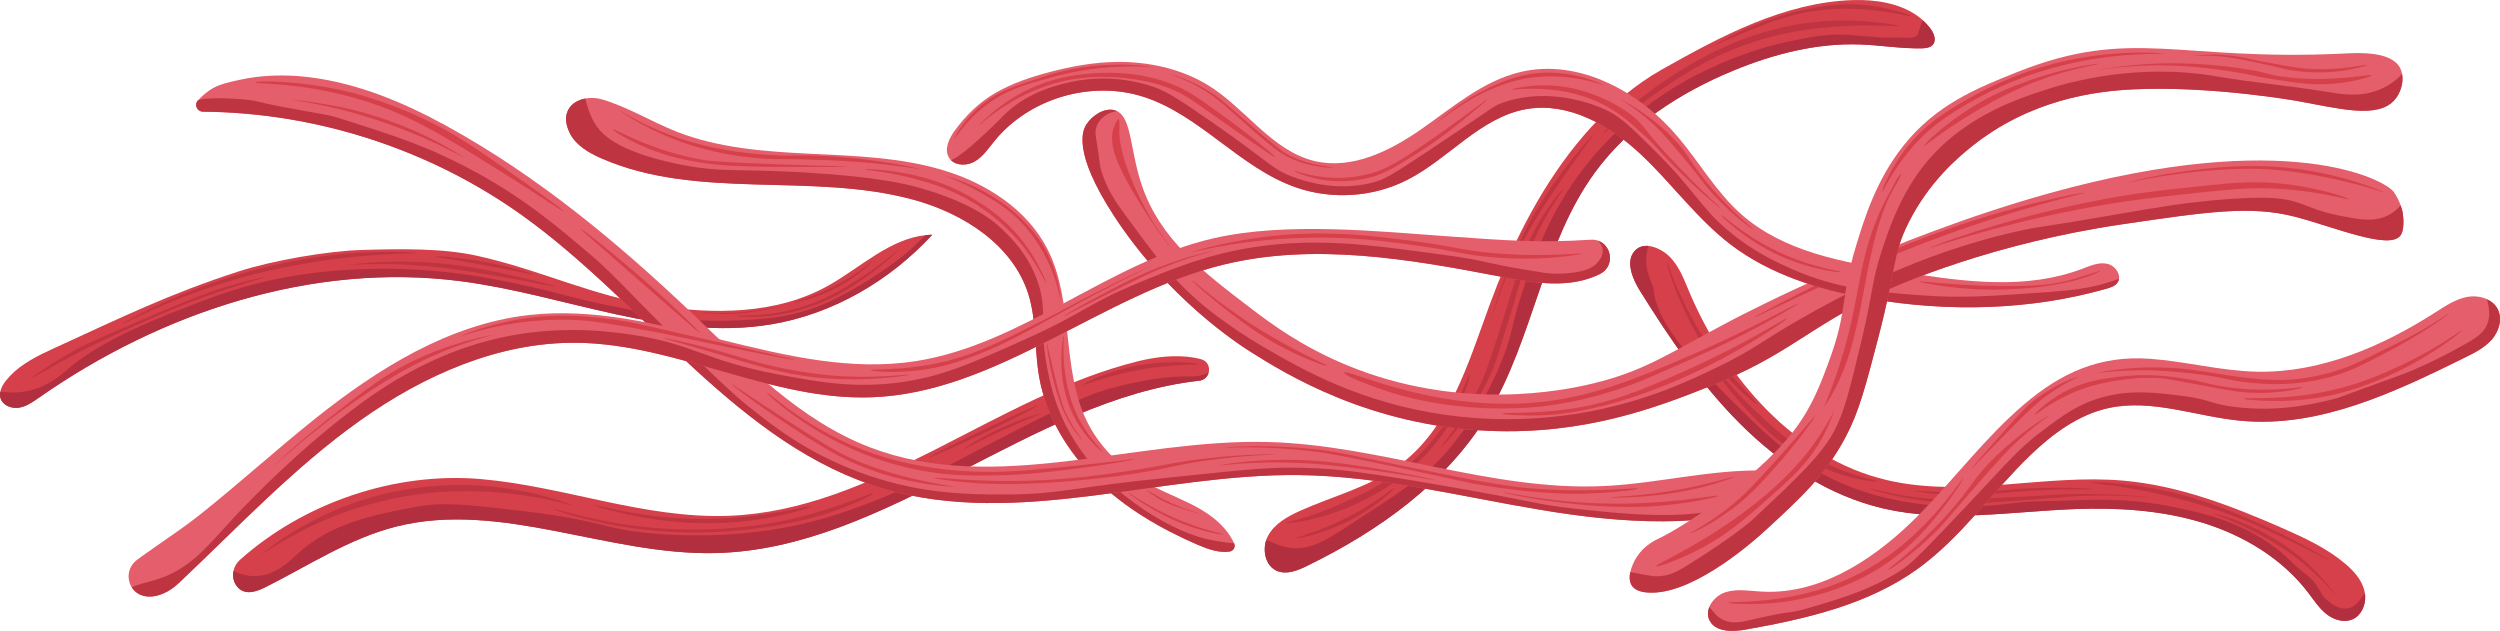 <?xml version="1.0" encoding="UTF-8"?>
<svg id="Capa_2" xmlns="http://www.w3.org/2000/svg" viewBox="0 0 1832.328 462.371">
  <defs>
    <style>
      .cls-1 {
        fill: #bf3441;
      }

      .cls-2 {
        fill: #e55e6c;
      }

      .cls-3 {
        fill: #d6404a;
      }

      .cls-4 {
        fill: #b22f3f;
      }
    </style>
  </defs>
  <g id="Capa_1-2" data-name="Capa_1">
    <g>
      <path class="cls-3" d="M683.276,172.061c-31.116,33.745-72.918,58.163-118.207,65.696-75.919,12.586-150.959-21.732-227.251-31.641-108.537-14.131-219.637,22.645-309.314,85.372-4.535,3.164-9.233,6.506-14.695,7.342-5.462.837-11.898-1.754-13.444-7.054-.453-1.529-.46-3.098-.154-4.658.554-2.912,2.23-5.714,4.102-8.091.95-1.201,1.977-2.374,3.029-3.495,8.6-9.034,20.296-14.815,31.741-20.054,49.302-22.503,84.498-39.948,136.038-56.608,24.569-7.92,64.693-14.948,90.728-15.689,26.375-.731,58.37-1.457,84.007,4.353,2.052.478,4.103.955,6.155,1.432,42.972,10.309,79.356,27.88,123.001,34.783,43.62,6.877,90.309,7.045,128.742-14.778,23.284-13.239,44.533-33.908,70.676-36.607,1.6-.19,3.224-.273,4.845-.305Z"/>
      <path class="cls-4" d="M683.276,172.061c-31.116,33.745-72.918,58.163-118.207,65.696-75.919,12.586-150.959-21.732-227.251-31.641-108.537-14.131-219.637,22.645-309.314,85.372-4.535,3.164-9.233,6.506-14.695,7.342-5.462.837-11.898-1.754-13.444-7.054-.453-1.529-.46-3.098-.154-4.658,5.421.601,12.384,1.193,20.963-.756,14.975-3.438,24.404-12.213,29.471-16.564,24.953-21.269,64.159-36.349,99.663-49.968,53.747-20.675,100.825-22.222,122.043-22.762,51.017-1.25,93.343,7.916,117.45,13.29,22.938,5.105,28.505,7.906,57.566,13.762,38.992,7.816,59.163,11.873,86.825,10.918,23.186-.771,49.67-1.681,78.218-16.154,36.906-18.729,56.826-37.738,56.826-37.738,2.769-2.666,6.054-5.943,9.194-8.781,1.6-.19,3.224-.273,4.845-.305Z"/>
      <path class="cls-3" d="M885.862,273.084c-.791,2.958-3.166,5.53-6.943,5.944-123.854,13.899-228.291,123.444-354.677,126.341-78.668,1.787-157.322-38.648-233.64-19.485-34.183,8.585-64.219,28.453-95.709,44.304-6.713,3.415-15.274,6.567-20.94-.054-2.832-3.35-3.675-7.662-2.8-11.715.61-3.015,2.208-5.871,4.623-8.024,47.173-42.068,113.709-64.728,176.847-59.25,60.92,5.31,119.452,29.113,181.164,26.915,107.694-3.802,195.858-87.54,300.498-113.339,12.928-3.183,27.566-4.88,40.599-2.622,1.873.316,3.718.709,5.508,1.205,4.824,1.341,6.497,5.912,5.47,9.778Z"/>
      <path class="cls-4" d="M885.862,273.084c-.791,2.958-3.166,5.53-6.943,5.944-123.854,13.899-228.291,123.444-354.677,126.341-78.668,1.787-157.322-38.648-233.64-19.485-34.183,8.585-64.219,28.453-95.709,44.304-6.713,3.415-15.274,6.567-20.94-.054-2.832-3.35-3.675-7.662-2.8-11.715,4.408,2.166,9.821,3.943,15.942,3.832,14.883-.251,25.421-11.216,31.168-16.489,24.68-22.689,57.011-28.738,86.925-34.335,19.898-3.715,39.649-1.395,79.201,3.3,59.067,7.008,57.465,13.628,98.739,16.646,54.318,3.969,94.388-4.786,108.158-8.128,20.352-4.931,35.736-10.789,48.029-15.507,23.951-9.167,34.616-15.474,79.9-39.138,65.827-34.367,80.407-40.405,99.526-45.215,30.521-7.644,46.572-7.574,52.111-7.441,1.829.026,6.213.31,11.572-1.471,1.32-.433,2.458-.923,3.439-1.391Z"/>
      <path class="cls-2" d="M904.556,398.245c1.161,2.555-.519,5.6-3.296,6.007-7.919,1.161-16.375-1.894-23.94-5.188-26.88-11.702-52.67-26.72-73.649-47.219-21.006-20.475-37.008-46.739-42.059-75.644-3.502-20.023-1.775-40.967-7.83-60.384-11.346-36.354-47.778-59.52-84.536-69.52-74.426-20.209-157.511.616-228.236-30.127-9.425-4.089-19.018-9.62-23.51-18.847-6.864-14.028.666-23.144,11.494-25.108,3.943-.749,8.303-.545,12.581.729,18.975,5.644,35.949,16.329,54.304,23.55,30.711,12.1,64.263,14.53,97.236,16.159,32.974,1.603,66.384,2.591,98.008,12.051,31.623,9.486,61.841,28.735,76.758,58.185,19.74,39.026,9.542,88.12,29.361,127.122,10.219,20.111,27.857,35.862,47.818,46.319,11.719,6.141,24.323,10.609,35.657,17.393,6.015,3.572,11.745,7.972,16.378,13.204,3.013,3.407,5.572,7.167,7.44,11.274.007.015.014.03.021.045Z"/>
      <path class="cls-1" d="M904.556,398.245c1.161,2.555-.519,5.6-3.296,6.007-7.919,1.161-16.375-1.894-23.94-5.188-26.88-11.702-52.67-26.72-73.649-47.219-21.006-20.475-37.008-46.739-42.059-75.644-3.502-20.023-1.775-40.967-7.83-60.384-11.346-36.354-47.778-59.52-84.536-69.52-74.426-20.209-157.511.616-228.236-30.127-9.425-4.089-19.018-9.62-23.51-18.847-6.864-14.028.666-23.144,11.494-25.108,1.361,5.399,3.107,11.959,7.052,18.4,4.32,7.053,14.957,19.908,59.496,29.347,32.457,6.843,43.221,3.493,94.274,6.453,53.48,3.108,74.992,8.721,82.903,10.909,39.994,11.139,55.805,24.98,61.531,30.426,6.133,5.85,19.569,18.629,26.477,39.299,7.272,21.648.601,31.783,7.048,63.969,1.577,7.889,3.89,19.25,9.622,32.67,16.506,38.751,46.337,59.609,59.741,68.989.717.518,13.611,9.438,28.689,16.042,7.926,3.47,13.787,5.129,15.941,5.688,3.061.846,6.282,1.567,10.185,2.228,4.891.847,9.061,1.281,12.582,1.565.007.015.014.03.021.045Z"/>
      <path class="cls-3" d="M1417.965,29.26c-.036,1.254-.435,2.419-1.275,3.44-.976,1.201-2.354,1.867-3.855,2.216-1.423.377-2.916.465-4.354.502l-.026-.001c-15.094.297-30.078-2.304-45.174-2.843-31.732-1.149-63.261,6.963-92.629,19.059-39.289,16.15-76.323,40.209-101.465,74.44-38.422,52.333-45.13,121.867-78.576,177.506-30.149,50.114-80.031,85.489-132.589,111.166-6.948,3.408-15.043,6.704-22.145,3.65-8.083-3.475-10.602-14.057-7.848-22.553.373-1.139.849-2.25,1.428-3.279,4.775-8.751,14.102-13.973,23.188-18.078,24.501-11.033,51.384-17.606,72.994-33.559,36.648-27.024,50.325-74.37,66.013-117.109,1.843-4.993,3.738-9.958,5.684-14.896,8.399-21.118,18.065-41.755,29.508-61.426,11.305-19.44,24.334-37.915,39.531-54.497,15.088-16.455,32.215-31.073,51.643-42.044,22.004-12.386,44.239-24.609,67.677-34.131,23.067-9.349,47.442-15.994,72.406-16.766,16.486-.519,34.366,2.297,47.378,11.665,1.332.953,2.609,2.01,3.831,3.143,2.065,1.837,3.94,3.904,5.652,6.176,1.736,2.351,3.19,5.452,3.005,8.217Z"/>
      <path class="cls-1" d="M942.197,383.406c-.15-.536,19.264-3.993,46.002-16.579,14.074-6.625,32.79-15.434,49.751-31.305,29.573-27.671,37.829-61.849,39.105-61.279.955.426-3.955,19.433-16.473,39.168-3.544,5.587-18.504,28.271-48.915,46.675-34.85,21.09-69.274,24.025-69.471,23.32Z"/>
      <path class="cls-1" d="M949.292,394.573c-.128-.421,10.577-3.114,24.557-9.012,29.986-12.651,47.411-28.389,47.859-27.779.423.577-14.44,15.57-37.842,26.277-17.751,8.121-34.417,11.033-34.575,10.514Z"/>
      <path class="cls-1" d="M1056.083,327.569c-.506-.376,15.899-17.296,30.034-48.241,3.982-8.717,8.39-22.647,17.045-50.15,11.56-36.737,13.406-45.676,21.969-61.261,9.446-17.193,20.031-29.67,20.538-29.332.535.356-10.874,14.485-21.009,36.821-6.721,14.813-6.845,19.93-18.743,58.797-6.267,20.472-9.401,30.708-11.242,35.142-14.93,35.945-37.999,58.665-38.591,58.225Z"/>
      <path class="cls-1" d="M1092.464,236.543c5.259-21.378,14.663-49.95,32.494-80.396,19.666-33.58,42.962-58.134,43.354-57.832.251.194-8.506,10.988-22.386,31.326-11.484,16.826-21.006,30.78-30.024,47.901-7.166,13.606-16.188,33.341-23.438,59.002Z"/>
      <path class="cls-1" d="M1174.715,97.987c-.328-.394,21.864-24.631,55.53-45.461,16.718-10.344,58.774-35.696,114.633-37.366,24.587-.735,47.241,3.255,47.203,3.917-.033.569-16.916-.95-37.34-.052-13.955.614-42.55,2.079-75.332,13.688-30.049,10.641-50.914,25.306-72.001,40.127-19.866,13.963-32.457,25.431-32.694,25.146Z"/>
      <path class="cls-1" d="M1255.329,34.066c-.135-.281,28.163-18.369,66.376-26.862,23.11-5.136,38.237-4.183,44.605-3.575,19.269,1.839,35.315,7.86,35.18,8.43-.103.432-9.557-2.163-22.78-3.853-8.294-1.06-26.427-3.257-48.204-.237-20.506,2.844-35.753,9.137-57.039,17.924-12.657,5.224-18.08,8.295-18.138,8.174Z"/>
      <path class="cls-4" d="M1417.965,29.26c-.036,1.254-.435,2.419-1.275,3.44-.976,1.201-2.354,1.867-3.855,2.216-1.423.377-2.916.465-4.354.502l-.026-.001c-15.094.297-30.078-2.304-45.174-2.843-31.732-1.149-63.261,6.963-92.629,19.059-39.289,16.15-76.323,40.209-101.465,74.44-38.422,52.333-45.13,121.867-78.576,177.506-30.149,50.114-80.031,85.489-132.589,111.166-6.948,3.408-15.043,6.704-22.145,3.65-8.083-3.475-10.602-14.057-7.848-22.553,4.922,1.58,10.288,5.002,18.761,5.821,13.245,1.244,23.748-4.859,38.267-14.245,38.896-25.181,58.343-37.746,71.569-52.163,5.937-6.444,29.307-32.673,45.093-73.37,7.627-19.729,5.503-22.247,14.172-48.195,5.837-17.479,15.194-45.55,32.802-73.227,30.726-48.371,72.139-72.879,86.469-81.146,3.005-1.744,37.025-21.052,77.314-29.226,15.2-3.092,28.77-5.838,43.605-4.392,7.378.736,14.82,1.054,22.2,1.685,5.451.445,10.931-.078,16.36.21,4.856.244,8.48.584,10.534-1.736,1.188-1.325.745-2.253,2.248-6.34.683-1.915,1.277-3.493,1.885-4.652,2.065,1.837,3.94,3.904,5.652,6.176,1.736,2.351,3.19,5.452,3.005,8.217Z"/>
      <path class="cls-3" d="M1724.044,454.002c-6.271,2.617-13.706.207-19.022-4.025-5.315-4.258-9.069-10.091-13.201-15.492-19.094-25.125-47.493-42.178-77.659-51.413-30.166-9.235-62.165-11.123-93.703-9.94-46.824,1.789-94.412,10.171-140.042-.45-39.891-9.279-75.452-32.709-104.504-61.572-29.052-28.863-52.172-63.098-73.865-97.841-4.824-7.721-11.304-21.45-3.778-29.521,2.724-2.902,6.228-3.821,9.904-3.48,6.024.54,12.445,4.516,16.25,8.573,6.316,6.718,9.721,15.6,13.293,24.122,26.938,64.149,77.559,122.994,145.311,138.931,56.533,13.314,115.852-4.769,173.717.426,40.498,3.624,79.077,18.512,116.306,34.852,16.213,7.134,32.545,14.689,46.044,26.189,6.253,5.304,12.052,11.824,13.913,19.826.14.579.254,1.184.315,1.787.089.551.151,1.102.188,1.652.37,7.122-2.932,14.661-9.468,17.375Z"/>
      <path class="cls-1" d="M1708.663,411.661c.128-.237-27.465-17.669-64.859-33.24-14.458-6.02-32.328-13.363-56.752-18.684-30.048-6.547-54.655-6.688-54.73-6.009-.073.663,23.291,1.835,57.173,10.001,27.509,6.629,47.46,14.377,52.893,16.527,14.388,5.695,26.33,11.476,39.302,17.756,17.686,8.561,26.901,13.785,26.973,13.65Z"/>
      <path class="cls-1" d="M1711.71,436.131c.164-.153-10.899-16.527-30.464-31.568-29.077-22.354-59.965-28.719-60.05-28.498-.055.143,12.441,4.016,30.685,13.543,6.904,3.606,16.998,8.924,28.154,17.051,20.189,14.707,31.515,29.621,31.676,29.472Z"/>
      <path class="cls-1" d="M1577.272,364.825c.013-.211-24.835-3.268-58.491-2.707-13.855.231-13.09.806-44.057,2.312-31.546,1.534-47.596,2.276-61.157,1.053-24.641-2.223-42.766-7.775-42.887-7.245-.097.426,11.659,3.991,25.513,6.617,6.077,1.151,24.289,4.346,50.781,4.019,5.08-.062,13.848-.678,31.385-1.91,34.552-2.426,35.74-3.021,47.608-3.489,30.253-1.191,51.294,1.544,51.305,1.349Z"/>
      <path class="cls-1" d="M1533.465,358.449c-.003-.494-17.593-1.319-37.701-.83-27.243.662-31.905,3.074-56.233,3.241-21.088.144-35.865-1.543-35.904-1.034-.036.466,12.292,2.25,25.944,2.911,17.965.87,28.607-.67,45.132-2.015,35.348-2.878,58.765-1.703,58.762-2.273Z"/>
      <path class="cls-1" d="M1376.076,352.894c.17-.671-15.53-3.349-33.686-11.456-23.151-10.337-38.48-24.223-52.139-36.796-23.128-21.289-35.834-39.663-36.469-39.158-.591.47,9.738,16.907,25.869,34.249,12.793,13.754,33.087,35.108,64.651,46.363,16.417,5.854,31.608,7.452,31.774,6.797Z"/>
      <path class="cls-1" d="M1287.435,295.866c1.078-1.051-22.019-20.895-41.942-53.383-17.179-28.012-23.197-51.07-23.857-50.816-.687.265,6.119,25.12,21.423,52.451,6.848,12.228,15.685,25.467,28.73,38.509,6.565,6.563,14.994,13.875,15.646,13.238Z"/>
      <path class="cls-4" d="M1724.044,454.002c-6.271,2.617-13.706.207-19.022-4.025-5.315-4.258-9.069-10.091-13.201-15.492-19.094-25.125-47.493-42.178-77.659-51.413-30.166-9.235-62.165-11.123-93.703-9.94-46.824,1.789-94.412,10.171-140.042-.45-39.891-9.279-75.452-32.709-104.504-61.572-29.052-28.863-52.172-63.098-73.865-97.841-4.824-7.721-11.304-21.45-3.778-29.521,2.724-2.902,6.228-3.821,9.904-3.48-5.079,15.724,3.384,27.962,3.682,31.239,2.171,24.481,25.999,51.16,60.217,84.93,23.285,23.024,46.674,46.103,85.206,60.781,52.756,20.081,104.874,13.32,118.335,11.59,16.165-2.097,27.071-1.238,48.406-2.193,32.383-1.473,55.677,2.175,68.489,4.87,15.332,3.239,38.788,7.464,62.719,21.67,6.401,3.792,15.144,9.382,25.434,19.744,7.139,7.212,12.786,9.501,16.619,15.311,3.655,5.622,5.014,9.269,9.851,12.911,2.354,1.767,7.677,5.764,13.509,4.807,6.777-1.112,10.123-8.336,12.682-10.955.089.551.151,1.102.188,1.652.37,7.122-2.932,14.661-9.468,17.375Z"/>
      <path class="cls-2" d="M1314.101,364.107c-1.788,2.171-4.564,3.241-7.205,4.159-56.439,19.735-118.378,15.311-177.338,5.483-58.961-9.802-117.485-24.795-177.281-25.549-102.031-1.264-206.09,38.852-304.011,10.15-107.28-31.455-174.512-135.38-265.425-200.43-67.812-48.494-150.802-75.396-234.169-76.074-4.097-.033-6.442-4.869-3.805-8.005.009-.01.017-.02.025-.029,2.621-2.957,5.651-5.589,8.93-7.795,4.613-3.109,10.02-4.784,15.496-6.09,2.212-.538,4.448-1.022,6.631-1.482,3.789-.832,7.625-1.48,11.482-1.97,13.12-1.662,26.474-1.46,39.604.172,35.378,4.391,69.036,18.537,100.076,35.562,66.403,36.448,125.262,85.203,180.127,137.398,39.748,37.825,79.304,78.729,130.558,98.323,91.672,35.058,193.605-6.557,291.702-3.969,82.867,2.177,163.197,36.176,245.978,32.285,39.767-1.862,78.975-12.472,118.787-11.352,6.269.18,13.738,3.193,18.09,7.345,3.664,3.504,5.109,7.807,1.75,11.867Z"/>
      <path class="cls-2" d="M1759.551,172.378c-7.755,11.463-48.741-6.083-77.365-13.495-32.465-8.386-63.998-3.751-127.012,5.546-94.311,13.912-162.537,43.505-176.402,50.164-56.949,27.459-67.428,45.459-126.8,69.005-37.369,14.82-90.348,35.177-160.512,32.191-87.634-3.7-149.055-41.573-175.321-58.225-8.652-5.504-60.035-38.801-99.451-99.048-30.977-47.376-22.992-63.173-20.553-67.077,4.333-7.013,13.487-12.605,20.752-10.671.649.176,1.269.403,1.862.707,10.829,5.279,9.498,28.797,18.051,54.089,13.418,39.76,44.17,63.155,81.267,91.361,13.252,10.081,35.901,27.073,69.413,40.875,82.527,33.984,158.005,18.562,179.672,13.356,38.7-9.317,55.721-22.057,101.567-46.201,10.671-5.601,117.662-61.268,233.912-93.503,174.469-48.39,245.429-9.51,251.692-.937,2.515,3.445,4.136,7.074,5.152,9.952,1.187,3.276,1.565,5.588,1.565,5.588.754,4.676,1.024,12.579-1.489,16.323Z"/>
      <path class="cls-3" d="M1285.675,232.642c-.189-.38,16.58-9.26,31.947-16.983,18.531-9.313,54.349-27.205,96.118-42.758,62.941-23.438,114.574-32.325,114.727-31.736.141.542-43.307,9.39-103.982,31.619-36.184,13.257-68.941,27.772-79.193,32.333-33.323,14.825-59.383,27.997-59.617,27.525Z"/>
      <path class="cls-2" d="M1553.111,204.318c-.132.964-.5,1.921-1.127,2.817-1.772,2.537-4.992,3.595-7.971,4.45-56.12,15.927-115.925,17.291-173.418,7.374-36.5-6.28-73.119-17.478-102.51-40.024-24.658-18.932-42.997-44.847-65.708-66.05-22.736-21.23-53.068-38.313-83.681-32.919-33.556,5.91-56.812,36.326-87.167,51.818-24.995,12.745-55.225,14.803-81.73,5.543-40.897-14.276-69.987-52.735-111.168-66.208-38.617-12.642-84.393.865-109.956,32.443-4.365,5.391-8.354,11.394-14.362,14.829-5.37,3.087-13.06,3.206-17.305-.995-.51-.459-.938-1.02-1.339-1.634-3.928-6.126-.192-14.202,4.134-20.09,8.358-11.376,18.113-20.952,30.443-27.938,11.989-6.793,25.167-11.234,38.44-14.757,16.205-4.301,32.828-7.366,49.592-7.591,22.905-.307,46.682,4.737,66.445,16.629,27.858,16.75,47.105,48.39,78.703,55.992,27.289,6.563,55.243-7.247,78.268-23.316,23.024-16.043,45.122-35.303,72.422-41.864,42.885-10.295,87.67,14.236,116.059,47.97,15.597,18.567,27.865,40.123,46.017,56.202,30.873,27.373,73.945,35.097,114.644,41.733,42.39,6.92,87.007,13.668,127.663.904,2.585-.788,5.147-1.682,7.71-2.654,5.842-2.237,11.986-4.936,18.12-3.688,5.068,1.035,9.465,6.338,8.781,11.024Z"/>
      <path class="cls-2" d="M1826.481,248.66c-5.221,6.098-12.649,9.806-19.836,13.364-51.744,25.57-106.905,51.799-164.345,46.355-32.462-3.052-64.868-16.221-96.726-9.347-22.284,4.849-41.412,19.044-57.817,34.911-28.103,27.165-50.678,60.294-82.421,83.119-36.441,26.193-81.707,36.524-125.908,44.376-9.802,1.731-22.618,1.911-26.67-7.173-1.375-3.098-1.175-6.413.063-9.462,1.995-4.832,6.613-9.039,11.76-10.72,8.34-2.714,17.39-1.042,26.185-.501,1.905.107,3.786.161,5.694.19,42.168.09,80.665-26.672,110.533-57.028,25.827-26.211,48.045-56.004,76.11-80.033,27.395-23.473,55.82-36.407,92.555-33.754,26.221,1.879,51.955,8.868,78.213,9.467,46.821,1.034,91.93-18.4,131.377-43.67,7.191-4.603,14.523-9.517,22.935-11.105,4.863-.906,10.207-.386,14.619,1.676,3.251,1.506,6.008,3.833,7.72,7.02,3.796,7.09,1.206,16.218-4.041,22.316Z"/>
      <path class="cls-1" d="M1314.101,364.107c-1.788,2.171-4.564,3.241-7.205,4.159-56.439,19.735-118.378,15.311-177.338,5.483-58.961-9.802-117.485-24.795-177.281-25.549-102.031-1.264-206.09,38.852-304.011,10.15-107.28-31.455-174.512-135.38-265.425-200.43-67.812-48.494-150.802-75.396-234.169-76.074-4.097-.033-6.442-4.869-3.805-8.005.009-.01.017-.02.025-.029,2.621-2.957,34.014-1.988,44.291.66,17.336,4.473,50.184,9.268,55.948,11.074,47.653,14.927,67.999,22.039,96.385,36.791,43.611,22.642,70.62,46.965,91.246,64.265,17.154,14.402,31.115,31.052,67.151,66.129,40.361,39.254,43.656,41.242,57.078,51.772,16.106,12.673,44.543,33.452,87.409,46.529,32.629,9.959,61.47,11.672,94.133,11.384,40.377-.354,45.376-5.087,118.818-12.436,42.398-4.27,69.987-7.901,95.221-7.148,20.741.623,32.161.676,93.926,11.187,84.06,14.316,76.396,15.314,107.772,18.832,61.19,6.86,92.582,6.914,126.318-5.239,11.967-4.309,22.503-9.731,31.764-15.373,3.664,3.504,5.109,7.807,1.75,11.867Z"/>
      <path class="cls-1" d="M1553.111,204.318c-.132.964-.5,1.921-1.127,2.817-1.772,2.537-4.992,3.595-7.971,4.45-56.12,15.927-115.925,17.291-173.418,7.374-36.5-6.28-73.119-17.478-102.51-40.024-24.658-18.932-42.997-44.847-65.708-66.05-22.736-21.23-53.068-38.313-83.681-32.919-33.556,5.91-56.812,36.326-87.167,51.818-24.995,12.745-55.225,14.803-81.73,5.543-40.897-14.276-69.987-52.735-111.168-66.208-38.617-12.642-84.393.865-109.956,32.443-4.365,5.391-8.354,11.394-14.362,14.829-5.37,3.087-13.06,3.206-17.305-.995,3.227-1.293,6.588-3.627,11.38-7.516,12.85-10.454,26.322-24.341,26.78-24.798,17.619-18.081,41.032-23.107,50.608-25.158,27.858-5.943,50.936.682,60.512,4.043,10.068,3.558,20.836,10.927,41.959,25.522,42.58,29.383,43.762,34.646,60.557,40.62,7.376,2.618,31.868,10.957,58.915,3.212,7.381-2.114,11.738-4.499,41.617-24.371,46.779-31.098,45.508-31.448,51.766-33.621,39.137-13.593,75.753,5.005,78.251,6.331,9.606,5.061,17.612,13.03,33.625,28.942,30.653,30.478,33.16,41.452,54.559,59.193,18.232,15.113,35.112,22.685,46.265,27.607,33.022,14.493,60.337,16.508,95.269,19.109,28.724,2.108,49.867.573,92.151-2.471,18.863-1.365,29.782-2.855,42.466-6.621,3.48-1.024,6.623-2.11,9.423-3.102Z"/>
      <path class="cls-1" d="M1759.551,172.378c-7.755,11.463-48.741-6.083-77.365-13.495-32.465-8.386-63.998-3.751-127.012,5.546-94.311,13.912-162.537,43.505-176.402,50.164-56.949,27.459-67.428,45.459-126.8,69.005-37.369,14.82-90.348,35.177-160.512,32.191-87.634-3.7-149.055-41.573-175.321-58.225-8.652-5.504-60.035-38.801-99.451-99.048-30.977-47.376-22.992-63.173-20.553-67.077,4.333-7.013,13.487-12.605,20.752-10.671.649.176,1.269.403,1.862.707-1.89.26-4.231.767-6.7,2.056-1.221.645-6.588,3.627-8.482,9.481-1.063,3.342-.572,6.232-.235,8.176,3.542,20.442,2.046,17.915,3.764,23.638,4.223,14.056,10.879,23.503,16.489,31.168,22.792,31.088,34.188,46.606,53.412,63.604,4.182,3.676,21.27,18.547,50.481,35.545,27.179,15.816,70.368,40.38,132.605,49.021,20.989,2.905,62.271,6.525,111.881-3.943,39.035-8.236,67.823-21.943,87.098-31.271,26.885-13.004,31.568-18.569,59.559-34.6,26.397-15.135,87.334-49.46,164.801-65.845,13.993-2.943,8.055-.997,71.273-11.935,24.199-4.167,42.858-7.525,69.516-9.921,39.266-3.523,50.904-.94,58.289,1.338,10.21,3.144,15.729,6.701,30.753,9.748,15.258,3.08,26.122,5.301,36.461.37,4.268-2.021,7.353-4.756,9.763-7.641,1.187,3.276,1.565,5.588,1.565,5.588.754,4.676,1.024,12.579-1.489,16.323Z"/>
      <path class="cls-2" d="M1755.248,73.01c-12.284,14.392-40.478,6.599-71.638.997,0,0-62.242-11.152-119.469-8.538-27.488,1.248-76.153,7.063-119.895,42.589-8.807,7.146-30.448,25.085-45.571,55.447-11.543,23.145-8.386,31.576-21.849,83.268-9.582,36.77-14.372,55.143-24.103,73.478-14.981,28.171-32.383,44.167-59.265,68.883-5.666,5.196-49.422,44.8-82.14,45.218-3.583.028-11.688.03-15.202-5.039-1.882-2.747-2.013-6.359-1.229-9.996.906-4.236,3.016-8.489,4.929-11.388,5.442-8.314,13.392-12.007,15.194-12.87,22.981-10.894,71.711-45.309,96.278-74.981,16.306-19.714,23.264-38.913,30.337-58.448,12.387-34.31,7.503-44.491,18.707-81.319,5.922-19.516,14.701-48.414,34.853-73.665,23.68-29.724,53.021-41.795,83.383-53.888,84.26-33.47,117.893-7.534,239.794-13.541,10.028-.495,33.937-1.873,40.617,10.372.769,1.434,1.325,3.019,1.591,4.673,1.152,6.308-1.102,13.773-5.324,18.749Z"/>
      <path class="cls-1" d="M1755.248,73.01c-12.284,14.392-40.478,6.599-71.638.997,0,0-62.242-11.152-119.469-8.538-27.488,1.248-76.153,7.063-119.895,42.589-8.807,7.146-30.448,25.085-45.571,55.447-11.543,23.145-8.386,31.576-21.849,83.268-9.582,36.77-14.372,55.143-24.103,73.478-14.981,28.171-32.383,44.167-59.265,68.883-5.666,5.196-49.422,44.8-82.14,45.218-3.583.028-11.688.03-15.202-5.039-1.882-2.747-2.013-6.359-1.229-9.996,1.899.342,4.083.745,6.606,1.184,8.973,1.618,9.883,1.801,11.711,1.88,9.716.332,17.35-4.207,21.929-7.055,37.238-23.007,49.868-34.879,49.868-34.879,33.563-31.557,50.331-47.336,59.681-65.159,7.303-13.934,11.467-31.41,19.818-66.307,8.623-36.171,7.237-42.512,14.657-65.044,4.558-13.934,12.293-37.398,27.777-58.548,28.549-39.022,70.719-52.606,94.311-60.215,13.96-4.487,64.479-19.321,123.014-9.243,26.041,4.488,52.408,6.738,78.483,10.965,14.313,2.321,26.512,4.476,40.418-.876,8.143-3.164,13.367-7.537,17.411-11.761,1.152,6.308-1.102,13.773-5.324,18.749Z"/>
      <path class="cls-1" d="M1826.481,248.66c-5.221,6.098-12.649,9.806-19.836,13.364-51.744,25.57-106.905,51.799-164.345,46.355-32.462-3.052-64.868-16.221-96.726-9.347-22.284,4.849-41.412,19.044-57.817,34.911-28.103,27.165-50.678,60.294-82.421,83.119-36.441,26.193-81.707,36.524-125.908,44.376-9.802,1.731-22.618,1.911-26.67-7.173-1.375-3.098-1.175-6.413.063-9.462,2.405,2.736,4.816,7.093,10.596,9.717,6.84,3.073,13.138,1.346,23.824-1.118,29.24-6.74,21.023-2.82,37.553-7.599,23.728-6.872,47.139-13.65,70.168-28.935,7.73-5.137,22.454-20.74,51.876-51.972,26.725-28.355,33.557-36.786,50.097-49.199,15.419-11.583,26.45-19.684,43.66-24.469,20.873-5.804,39.318-3.522,57.501-1.247,22.769,2.825,21.031,5.965,40.18,8.32,32.592,3.971,59.158-2.506,74.092-6.312,2.397-.611-.551.088,47.558-17.298,0,0,20.29-7.338,47.19-22.694,7.761-4.404,13.487-8.056,16.037-14.885,2.491-6.621.765-12.945-.351-17.788,3.251,1.506,6.008,3.833,7.72,7.02,3.796,7.09,1.206,16.218-4.041,22.316Z"/>
      <path class="cls-2" d="M1172.442,200.941c-5.409,2.616-11.241,4.487-17.101,5.521-18.814,3.301-38.082-.364-56.854-3.964-66.536-12.765-135.608-24.61-201.456-8.597-89.938,21.855-165.581,93.85-258.074,97.278-73.492,2.747-142.565-39.059-216.109-39.948-57.263-.681-112.374,23.825-159.03,57.018-48.524,34.499-89.551,78.338-132.872,119.184-3.386,3.197-7.229,5.91-11.542,7.694-11.165,4.594-19.172,1.2-22.846-4.684-3.875-6.151-3.019-14.989,3.9-20.123,1.256-.931,2.537-1.835,3.792-2.767,13.991-10.107,28.507-19.415,42.099-30.187,28.95-22.984,56.283-47.923,85.182-70.961,45.702-36.384,97.588-68.721,155.613-75.443,95.249-11.062,189.042,48.398,283.818,33.766,78.285-12.1,141.57-72.579,218.809-90.147,53.081-12.093,120.199-5.01,174.494-1.147,37.754,2.656,63.76,4.764,101.531,2.269,2.043-.124,3.892.138,5.522.708,10.198,3.588,12.472,19.026,1.124,24.53Z"/>
      <path class="cls-1" d="M1172.442,200.941c-5.409,2.616-11.241,4.487-17.101,5.521-18.814,3.301-38.082-.364-56.854-3.964-66.536-12.765-135.608-24.61-201.456-8.597-89.938,21.855-165.581,93.85-258.074,97.278-73.492,2.747-142.565-39.059-216.109-39.948-57.263-.681-112.374,23.825-159.03,57.018-48.524,34.499-89.551,78.338-132.872,119.184-3.386,3.197-7.229,5.91-11.542,7.694-11.165,4.594-19.172,1.2-22.846-4.684,4.431-2.252,11.582-3.614,18.177-5.673,25.011-7.855,37.334-24.521,57.25-46.091,0,0,35.191-38.151,75.667-70.111,23.676-18.691,67.874-52.792,131.423-63.407,37.488-6.241,68.297-2.086,82.851.006,46.06,6.581,54.142,19.154,108.96,29.386,28.058,5.252,52.659,9.83,84.738,6.204,32.63-3.714,55.489-13.985,95.722-32.042,43.862-19.679,44.658-25.565,82.706-41.254,26.671-11.023,51.701-21.362,86.36-26.508,44.557-6.613,83.441-1.415,119.929,3.453,24.117,3.204,36.175,4.833,46.175,7.133,16.804,3.857,26.486,5.39,45.796,8.482.521.067,10.074,1.519,22.182-.408,8.903-1.391,12.994-3.652,15.88-6.706,1.322-1.426,4.234-4.506,4.33-8.738.075-3.501-1.794-5.777-3.385-7.758,10.198,3.588,12.472,19.026,1.124,24.53Z"/>
      <path class="cls-3" d="M1794.888,229.825c-.263-.417-16.84,12.043-43.848,24.654-19.228,8.979-32.356,18.386-64.773,23.029-14.806,2.121-34.107.48-50.922-2.062-23.683-3.581-31.042-5.527-51.744-6.094-26.318-.72-46.176,3.825-46.153,4.043.02.19,15.197-2.354,37.398-1.993,2.887.047,13.375.265,30.246,2.15,25.479,2.846,27.415,5.237,43.154,6.869,10.34,1.072,35.267,3.418,63.837-5.324,10.898-3.334,18.406-7.188,33.422-14.895,28.86-14.813,49.676-29.913,49.384-30.378Z"/>
      <path class="cls-3" d="M1687.448,283.852c-.085-.855-26.805,5.167-62.283-1.282-10.626-1.931-10.436-2.873-21.859-4.721-10.828-1.752-28.381-4.463-50.591-1.712-12.346,1.529-25.852,3.333-40.745,11.615-12.668,7.045-21.337,15.995-20.937,16.533.424.57,10.606-8.832,27.964-16.331,14.722-6.36,27.61-8.329,34.669-9.36,5.493-.802,14.846-2.121,27.027-1.524,9.362.459,12.847,1.679,36.911,6.05,13.486,2.449,20.228,3.674,23.032,3.988,26.008,2.914,46.888-2.499,46.812-3.256Z"/>
      <path class="cls-3" d="M1502.029,304.346c-.193-.259-19.902,11.254-39.756,30.57-16.545,16.096-16.04,20.927-34.442,41.465-23.892,26.665-44.694,40.789-44.161,41.44.476.582,17.235-10.457,34.992-27.979,5.782-5.706,5.338-5.851,26.53-30.183,22.068-25.338,28.07-31.519,35.542-38.193,12.238-10.931,21.428-16.94,21.295-17.12Z"/>
      <path class="cls-3" d="M1438.981,350.358c-.465-.337-11.046,16.714-28.96,34.632-7.146,7.148-19.998,19.831-39.775,31.251-28.721,16.584-55.227,20.792-66.462,22.469-20.329,3.034-37.097,2.27-37.087,3.024.009.638,12.018,1.382,24.187.867,17.721-.75,31.696-3.998,39.22-6.032,9.981-2.698,31.616-8.754,54.776-25.192,18.237-12.944,29.312-26.571,37.55-36.857,9.912-12.376,16.934-23.885,16.553-24.161Z"/>
      <path class="cls-3" d="M1804.772,241.875c-.294-.444-17.087,12.707-44.559,25.657-11.552,5.446-30.016,14.019-54.604,19.23-33.571,7.115-61.019,4.244-61.027,5.404-.005.751,11.482,1.555,20.497,1.698,18.126.288,32.228-2.002,38.455-3.155,5.725-1.06,28.23-5.501,56.753-19.85,26.6-13.381,44.794-28.517,44.484-28.984Z"/>
      <path class="cls-3" d="M1523.173,276.181c-.163-.312-17.964,5.206-35.35,19.699-4.44,3.701-12.464,12.765-28.511,30.893-5.026,5.678-14.392,16.258-14.157,16.473.238.218,10.131-10.458,26.875-27.36,17.387-17.552,21.86-21.322,26.546-24.812,13.707-10.206,24.729-14.643,24.598-14.893Z"/>
      <path class="cls-3" d="M1586.041,39.495c-.016-.441-30.962-3.512-69.871,4.638-11.603,2.431-41.601,9.564-75.007,29.043-15.258,8.897-30.137,17.765-43.721,35.059-12.426,15.819-18.636,32.155-18.071,32.473.578.325,7.762-16.404,22.7-33.362,15.441-17.529,31.515-26.615,47.051-35.219,9.796-5.425,33.596-17.726,68.128-25.533,39.139-8.849,68.806-6.667,68.791-7.099Z"/>
      <path class="cls-3" d="M1536.806,51.377c10.001-1.814,21.873-3.467,35.292-4.355,12.042-.796,37.408-1.774,69.991,3.038,21.817,3.222,18.927,4.913,35.104,6.637,35.135,3.745,60.955-2.934,61.172-1.564.153.967-12.622,4.875-27.8,6.191-15.184,1.316-26.969-.466-45.258-3.349-14.116-2.225-13.994-2.981-27.812-5.234-6.471-1.055-23.052-3.711-42.474-4.548-14.582-.628-34.462-.39-58.213,3.183Z"/>
      <path class="cls-3" d="M1607.142,40.955c-.005-.168,12.087-1.825,27.458-.233,7.69.796,9.853,1.748,24.931,4.639,6.729,1.29,17.388,3.334,24.941,4.299,28.186,3.6,50.197-3.092,50.361-2.131.106.625-9.244,3.205-19.484,4.554-5.481.722-18.098,1.997-35.027-.412-7.301-1.039-4.404-1.198-28.89-6.288-13.106-2.724-18.085-3.541-24.095-4.061-11.92-1.032-20.191-.229-20.195-.368Z"/>
      <path class="cls-3" d="M1539.114,46.712c-.104-.477-23.665,2.256-52.277,12.434-8.77,3.12-22.087,7.932-37.836,17.198-23.495,13.824-39.244,29.82-38.73,30.471.438.554,12.589-10.078,34.95-23.547,7.658-4.613,21.677-12.99,39.465-20.476,30.627-12.888,54.532-15.6,54.428-16.081Z"/>
      <path class="cls-3" d="M1393.848,127.275c-2.855,1.323-5.687,8.104-7.38,11.048-2.425,4.217-4.684,8.529-6.771,12.922-4.174,8.787-7.659,17.902-10.403,27.236-5.13,17.447-7.662,35.534-11.485,53.312-4.917,22.864-11.988,45.265-21.089,66.808,17.661-24.96,23.83-56.022,29.437-86.08,2.764-14.818,5.54-29.671,9.745-44.161,2.115-7.292,4.589-14.488,7.61-21.458,2.951-6.808,7.371-12.962,10.338-19.629Z"/>
      <path class="cls-3" d="M1344.229,301.252c-3.409,6.535-8.777,15.959-16.534,26.464-5.542,7.505-21.661,28.236-57.028,53.091-31.817,22.36-57.421,32.742-56.739,34.173.504,1.058,14.77-4.058,28.186-10.698,21.962-10.87,35.878-22.969,52.491-37.62,19.363-17.077,31.434-27.928,41.592-46.971,3.964-7.432,6.49-13.96,8.033-18.439Z"/>
      <path class="cls-3" d="M1330.139,305.024c-.366-.289-7.538,9.017-23.801,27.193-17.87,19.972-27.054,30.155-39.254,39.791-15.918,12.574-28.928,18.706-28.684,19.124.26.446,15.251-6.223,31.128-18.115,12.02-9.004,19.626-17.314,29.28-27.973,18.308-20.214,31.851-39.609,31.332-40.02Z"/>
      <path class="cls-3" d="M1317.679,222.566c-.389-.726-31.39,17.122-70.554,34.287-33.68,14.761-66.639,29.206-101.278,35.448-85.543,15.416-159.427-23.142-160.578-19.116-.625,2.187,21.994,10.689,35.886,15.014,3.647,1.136,20.327,6.229,44.41,9.122,34.197,4.108,60.644,1.055,68.2.088,23.326-2.986,40.55-8.361,50.46-11.506,15.368-4.876,28.808-10.872,55.689-22.864,13.255-5.913,24.385-10.899,39.109-18.482,19.826-10.211,38.962-21.419,38.656-21.991Z"/>
      <path class="cls-3" d="M1414.855,181.544c-.205-.664,49.121-19.705,114.854-33.182,31.643-6.487,52.496-8.694,86.887-12.333,22.911-2.424,35.425-3.082,50.694-1.865,30.717,2.448,54.311,11.028,54.138,11.789-.163.714-21.171-5.872-51.7-7.627-15.422-.886-28.529-.267-55.575,2.62-34.87,3.721-57.523,6.139-90.559,12.525-65.486,12.659-108.548,28.692-108.739,28.072Z"/>
      <path class="cls-3" d="M1558.338,134.096c-.034-.17,18.802-5.488,45.526-8.92,17.103-2.196,43.773-5.465,75.249-1.926,40.041,4.503,69.351,17.944,69.301,18.108-.036.121-16.488-5.83-42.051-11.1-26.942-5.554-44.452-6.32-51.476-6.512-2.714-.074-10.689-.249-23.5.431-41.415,2.2-73.005,10.137-73.049,9.918Z"/>
      <path class="cls-3" d="M1309.694,233.419c-.496-.838-29.484,18.224-74.074,38.107-31.314,13.963-55.655,24.595-89.492,28.797-23.576,2.928-45.095,1.905-45.094,2.794.001.728,14.448,1.861,29.376,1.272,10.481-.413,26.531-1.886,52.05-8.988,11.571-3.22,43.871-12.825,84.861-35.239,23.565-12.886,42.78-26.057,42.374-26.743Z"/>
      <path class="cls-3" d="M972.626,268.132c.419-.918-24.958-10.63-56.645-31.299-25.366-16.545-41.961-31.753-42.322-31.313-.314.385,12.369,11.88,27.794,23.648,10.642,8.118,21.18,16.089,36.302,24.234,17.65,9.507,34.531,15.474,34.871,14.73Z"/>
      <path class="cls-3" d="M816.167,94.059c-4.19,11.941,3.798,28.513,13.04,44.537,13.775,23.881,27.729,42.019,28.126,41.731.345-.25-11.366-13.126-22.159-35.762-3.942-8.268-15.593-32.702-14.762-49.872.069-1.429.434-7.127-.641-7.35-1.162-.242-3.369,6.048-3.604,6.716Z"/>
      <path class="cls-3" d="M1159.655,185.791c-.024-.444-22.306,2.34-55.257.455-30.097-1.722-36.333-5.464-70.987-9.887-25.936-3.31-54.241-6.922-89.047-4.439-40.88,2.917-71.696,12.885-71.649,13.112.037.182,19.971-5.247,49.52-8.464,14.392-1.567,38.39-3.405,67.913-1.796,16.491.899,28.748,2.549,44.708,4.697,30.386,4.09,33.71,6.271,51.084,8.291,41.036,4.772,73.744-1.431,73.716-1.97Z"/>
      <path class="cls-3" d="M842.749,195.338c-.069-.141-17.922,8.272-36.569,17.617-22.747,11.401-26.506,14.082-41.287,21.574-32.438,16.443-52.895,26.813-80.469,32.211-25.744,5.039-46.191,3.493-46.168,4.553.02.893,14.528,1.934,29.392.718,18.543-1.517,32.493-6.188,39.638-8.706,37.973-13.38,56.253-28.013,114.831-57.565,9.566-4.826,20.687-10.292,20.632-10.404Z"/>
      <path class="cls-3" d="M889.758,183.776c-.06-.209-18.732,3.577-41.668,12.611-14.901,5.87-26.116,11.793-40.326,19.3-15.139,7.997-28.631,15.896-28.472,16.189.152.28,12.716-6.546,35.858-18.065,18.447-9.182,27.871-13.854,37.683-17.799,21.288-8.559,36.981-12.044,36.926-12.236Z"/>
      <path class="cls-3" d="M336.911,246.762c-.065-.212,19.707-9.112,46.673-13.235,26.167-4,47.005-1.651,63.164.284,13.383,1.602,20.152,3.277,52.378,10.715,61.556,14.208,83.428,18.846,83.334,19.279-.121.558-36.423-6.815-46.379-8.837-35.185-7.146-41.473-9.046-64.242-13.188-26.129-4.753-39.513-7.136-55.158-7.428-21.685-.405-38.675,2.295-46.657,3.772-19.621,3.632-33.061,8.811-33.114,8.638Z"/>
      <path class="cls-3" d="M666.293,274.659c-.048-.609-20.884,2.485-47.35,1.194-6.157-.3-34.703-1.915-68.718-11.697-9.932-2.856-19.787-6.253-38.688-10.961-12.03-2.997-25.06-5.861-25.163-5.456-.107.419,13.683,3.961,40.831,12.045,19.309,5.75,20.07,6.262,28.656,8.498,11.183,2.912,22.65,5.898,38.01,7.872,5.234.672,24.708,2.999,50.308,1.193,10.974-.774,22.151-2.243,22.115-2.688Z"/>
      <path class="cls-3" d="M361.502,245.424c-.033-.115-26.169,4.117-54.976,17.343-23.825,10.938-39.861,23.614-66.767,44.882-24.028,18.993-39.231,33.745-39.084,33.914.223.256,35.2-33.448,82.189-62.341,12.08-7.428,28.889-16.958,51.023-25.13,15.43-5.697,27.639-8.589,27.616-8.668Z"/>
      <path class="cls-3" d="M454.47,81.089c.162-.308,18.201,12.334,47.462,21.571,27.161,8.574,51.454,10.257,63.878,11.046,15.611.992,15.021-.205,32.853.434,42.847,1.537,75.731,9.506,75.677,9.851-.037.24-16.024-2.917-42.438-5.058-15.601-1.265-29.071-1.708-37.157-1.965-19.78-.628-21.783-.061-31.571-.525-26.208-1.244-46.551-6.959-53.196-8.948-33.225-9.947-55.688-26.062-55.507-26.407Z"/>
      <path class="cls-3" d="M692.566,129.035c.058-.141,26.643,5.921,50.564,26.35,13.852,11.83,20.535,23.118,22.023,25.698,11.335,19.657,12.407,38.977,12.09,39.053-.257.062-1.536-12.449-9.155-28.482-7.995-16.826-18.088-27.255-21.124-30.276-9.448-9.406-18.208-14.442-27.731-19.916-15.457-8.886-26.706-12.333-26.668-12.426Z"/>
      <path class="cls-3" d="M766.816,207.73c.339-.18-4.56-13.16-13.82-26.357-14.307-20.391-31.901-31.145-40.139-36.067-21.112-12.614-39.951-16.424-49.73-18.312-15.681-3.027-29.151-3.223-29.205-2.759-.06.513,16.32,1.262,37.393,7.087,11.069,3.059,25.625,7.196,42.213,17.328,21.235,12.97,33.567,28.293,37.405,33.303,10.407,13.582,15.549,25.955,15.882,25.777Z"/>
      <path class="cls-3" d="M621.321,122.21c.004-.255-18.526-.544-44.969-1.551-34.935-1.329-52.402-1.993-61.536-3.562-38.698-6.644-64.723-23.434-65.35-22.086-.43.923,12.033,8.273,25.435,13.776,15.595,6.404,28.308,8.601,37.688,10.164,16.102,2.684,28.865,2.933,48.627,3.318,2.238.044,8.34.056,20.544.08,25.886.052,39.558.079,39.562-.14Z"/>
      <path class="cls-3" d="M807.907,330.655c.483-.41-11.782-10.583-19.868-29.473-7.298-17.047-8.349-34.551-8.545-40.784-.241-7.674.304-14.562.036-14.578-.32-.018-1.871,9.733-1.611,20.415.164,6.73.753,23.408,10.082,40.7,8.165,15.136,19.448,24.109,19.906,23.719Z"/>
      <path class="cls-3" d="M793.058,322.299c.302-.213-6.507-8.084-11.959-19.91-3.116-6.76-5.222-15.302-9.306-32.11-3.213-13.225-4.308-19.106-4.567-19.058-.379.07,1.081,12.88,4.711,27.374,5.208,20.796,11.243,30.521,13.197,33.533,3.702,5.706,7.692,10.334,7.923,10.171Z"/>
      <path class="cls-3" d="M896.774,391.697c.085-.347-8.605-2.01-20.457-6.045-30.2-10.281-49.243-25.171-49.591-24.617-.263.419,10.843,8.598,25.284,16.074,3.419,1.77,7.929,4.089,14.134,6.545,16.083,6.365,30.522,8.488,30.63,8.043Z"/>
      <path class="cls-3" d="M880.492,376.821c.061-.197-9.095-2.382-20.671-7.501-11.846-5.237-19.02-10.359-19.235-10.017-.195.311,5.505,4.85,13.053,8.56,4.107,2.019,7.337,3.092,13.155,5.025,7.16,2.379,13.647,4.099,13.698,3.932Z"/>
      <path class="cls-3" d="M699.669,101.448c-.506-.409,7.58-16.145,24.51-28.11,9.05-6.396,16.925-9.098,31.954-14.255,9.09-3.119,20.691-7.1,36.081-9.533,28.597-4.521,51.345-.704,51.334-.398-.009.255-15.752-1.693-38.902.926-5.221.591-18.67,2.302-35.754,7.07-16.333,4.558-27.381,7.641-39.399,15.234-20.174,12.746-29.296,29.491-29.823,29.065Z"/>
      <path class="cls-3" d="M717.063,92.485c-.145-.178,12.28-14.305,32.818-25.015,22.804-11.891,43.54-13.279,53.084-13.818,10.547-.595,36.364-1.756,63.487,11.291,7.514,3.614,15.841,9.669,32.494,21.78,19.305,14.038,36.171,27.97,35.752,28.524-.548.725-31.144-20.858-40.765-27.645-19.801-13.968-24.7-17.919-35.294-22.244-13.761-5.618-25.408-7.081-33.019-7.984-23.307-2.764-41.009.888-45.065,1.772-4.257.928-17.997,4.151-34.126,12.701-18.433,9.771-29.235,20.801-29.367,20.638Z"/>
      <path class="cls-3" d="M976.471,122.716c.126-.747-14.347-.692-30.284-8.204-4.984-2.349-8.403-4.633-37.012-29.199-13.953-11.981-15.008-13.042-18.985-15.722-16.855-11.356-32.041-15.298-32.133-15.077-.091.219,14.731,4.329,31.5,16.337,4.364,3.125,8.695,6.939,17.356,14.567,7.886,6.945,14.082,12.855,24.54,21.167,4.393,3.491,7.395,5.704,11.579,7.942,1.373.735,7.192,3.783,15.75,5.952,8.717,2.209,17.59,2.824,17.69,2.236Z"/>
      <path class="cls-3" d="M1090.145,72.79c-.315-.397-17.624,13.297-42.567,30.489-25.582,17.633-33.804,21.445-43.401,23.943-4.623,1.203-15.717,3.994-30.009,2.973-14.129-1.01-25.293-5.309-25.437-4.824-.115.389,6.973,3.488,15.445,5.432,18.079,4.148,33.513.979,40.176-.762,10.681-2.79,18.847-7.916,35.178-18.169,15.448-9.698,26.945-19.089,37.63-27.817,5.995-4.897,13.191-11.004,12.984-11.264Z"/>
      <path class="cls-3" d="M1050.577,92.368c.023.029,14.271-14.726,36.812-26.051,9.757-4.902,24.823-12.285,44.366-13.045,25.13-.977,44.376,9.514,44.354,9.589-.017.059-12.081-5.019-29.865-6.487-12.842-1.06-22.486.273-25.212.681-12.793,1.916-21.983,5.756-28.183,8.396-10.572,4.501-17.962,9.271-23.778,13.063-11.378,7.418-18.51,13.834-18.494,13.854Z"/>
      <path class="cls-3" d="M1261.035,152.733c.241-.26-11.803-10.794-29.015-28.628-29.153-30.207-25.589-32.096-38.367-41.344-3.821-2.765-29.251-20.665-62.846-20.224-11.957.157-23.15,2.613-23.107,3.086.044.489,12.072-1.455,27.283-.067,6.44.588,21.236,2.068,37.736,9.953,13.862,6.624,22.669,14.779,33.722,25.012,7.762,7.186,7.807,8.282,18.481,19.181,18.776,19.172,35.83,33.337,36.113,33.031Z"/>
      <path class="cls-3" d="M1285.229,168.178c.334-.382-13.909-10.793-30.594-30.038-16.364-18.874-15.247-23.372-28.727-37.145-18.616-19.02-38.12-28.192-38.195-28.082-.057.084,10.991,6.067,24.032,18.083,6.777,6.244,12.003,12.474,22.18,24.68,15.152,18.174,14.315,18.658,21.738,26.713,14.825,16.09,29.232,26.169,29.565,25.788Z"/>
      <path class="cls-3" d="M1349.931,199.453c.119-.56-15.301-2.407-34.125-9.55-33.417-12.681-53.457-32.904-54.064-32.12-.445.576,10.692,11.045,24.872,20.026,11.978,7.587,22.802,12.005,30.145,14.551,17.55,6.085,33.053,7.654,33.172,7.093Z"/>
      <path class="cls-3" d="M1539.345,198.597c-.183-.49-12.177,4.08-22.874,6.844-11.693,3.021-22.148,3.963-37.633,4.202-39.298.608-72.651-3.9-72.707-3.457-.073.579,17.146,4.086,37.012,5.498,18.103,1.287,31.472.342,43.324-.543,2.677-.2,30.355-2.402,48.594-10.355.642-.28,4.386-1.913,4.283-2.189Z"/>
      <path class="cls-3" d="M187.114,60.433c.137-1.291,27.462-1.613,58.858,4.764,7.999,1.625,40.839,8.676,78.956,29.213,15.752,8.487,30.413,18.792,59.736,39.402,12.591,8.85,28.872,20.64,28.549,21.112-.344.502-19.114-12.285-40.858-25.9-35.326-22.119-57.884-36.243-82.038-46.523-55.208-23.494-103.385-20.359-103.203-22.068Z"/>
      <path class="cls-3" d="M214.199,73.149c.034-.209,19.286,1.848,37.178,5.674,52.258,11.176,88.915,36.596,88.797,36.828-.081.16-18.047-10.608-47.033-21.644-25.096-9.555-44.98-14.182-51.257-15.585-15.364-3.435-27.71-5.105-27.683-5.273Z"/>
      <path class="cls-3" d="M425.385,167.466c.375-.448,19.942,14.832,39.998,32.098,26.126,22.492,48.008,43.986,47.57,44.465-.251.276-14.604-12.249-43.3-37.309-29.704-25.94-44.55-38.917-44.267-39.255Z"/>
      <path class="cls-3" d="M536.422,281.662c-.266.378,16.953,13.793,38.078,27.695,23.948,15.76,40.006,26.328,62.179,34.527,33.347,12.332,63.297,12.934,63.315,12.82.011-.068-10.55-1.247-26.204-4.846-9.784-2.249-28.014-6.522-47.905-15.062-13.151-5.646-26.927-14.461-53.943-31.86-22.798-14.683-35.297-23.59-35.52-23.274Z"/>
      <path class="cls-3" d="M562.205,287.775c.719-1.007,30.104,28.588,78.968,45.07,37.899,12.784,74.983,13.452,92.725,12.9,14.895-.463,33.638-2.329,51.783-4.136,28.549-2.842,46.299-5.537,46.355-5.145.065.451-23.318,4.686-50.698,7.918-17.262,2.038-31.563,3.688-50.415,4.005-15.914.268-30.864.519-49.888-2.459-12.102-1.895-39.994-7.311-71.597-24.227-28.103-15.043-47.812-33.117-47.234-33.926Z"/>
      <path class="cls-3" d="M935.462,333.048c-.01-.197-19.273-.342-45.335,2.276-28.564,2.869-37.183,6.234-69.366,10.791-13.017,1.843-32.524,4.605-56.306,5.796-45.581,2.282-79.414-2.581-79.494-1.649-.052.605,14.23,2.667,29.303,3.785,5.087.377,23.597,1.635,56.535-.418,34.605-2.158,60.899-6.459,68.511-7.747,22.541-3.812,22.811-5.135,42.43-7.986,30.868-4.486,53.733-4.633,53.721-4.848Z"/>
      <path class="cls-3" d="M897.24,328.112c-.001-.343,27.41-2.698,62.894.787,20.578,2.022,28.811,4.528,65.503,12.027,49.223,10.061,73.834,15.091,95.049,16.892,45.22,3.837,79.729-.803,79.79.251.044.774-18.561,3.195-39.239,3.73-8.551.221-33.416.533-73.488-5.952-15.683-2.538-13.781-2.894-59.425-12.453-34.51-7.227-52.024-10.872-64.669-12.433-38.465-4.747-66.415-2.503-66.415-2.85Z"/>
      <path class="cls-3" d="M893.626,341.137c-.03-.362,30.324-6.015,69.666-3.451,14.837.967,26.715,2.826,42.644,5.32,25.683,4.021,46.182,8.664,46.119,9-.066.351-22.391-4.376-56.786-8.625-15.246-1.884-26.813-3.313-41.914-4.02-35.473-1.662-59.702,2.099-59.728,1.776Z"/>
      <path class="cls-3" d="M1101.931,360.774c.093-.569,29.919,6.978,71.718,8.203,49.353,1.446,85.589-6.795,85.756-5.63.126.88-20.536,5.514-43.949,7.431-4.535.371-23.231,1.791-52.033-.475-34.469-2.712-61.58-8.986-61.492-9.528Z"/>
      <path class="cls-3" d="M1180.597,364.531c-.03-.513,22.046-.5,51.323-5.939,22.4-4.161,38.859-9.627,39.01-9.107.12.412-10.143,4.082-21.303,7.06-4.273,1.14-19.588,5.089-41.7,7.048-14.305,1.267-27.306,1.333-27.329.94Z"/>
      <path class="cls-1" d="M191.994,406.191c-.222-.362,22.459-19.452,56.55-33.496,13.558-5.586,51.971-19.869,102.618-16.824,40.219,2.417,69.553,14.643,69.477,14.959-.069.289-25.087-8.092-61.257-10.289-24.51-1.488-43.125.532-49.484,1.303-14.646,1.776-41.25,6.263-72.001,19.411-27.988,11.967-45.709,25.25-45.902,24.936Z"/>
      <path class="cls-1" d="M405.911,373.047c.2-.776,25.501,8.105,60.511,12.484,54.363,6.8,97.207-1.624,108.558-4.036,37.407-7.95,64.535-21.132,65.023-19.868.362.938-14.591,8.061-29.712,13.382-4.07,1.432-18.486,6.37-42.499,10.371-35.715,5.951-64.035,5.061-75.322,4.481-21.661-1.113-37.831-4.025-43.418-5.086-23.301-4.428-43.319-11.04-43.142-11.728Z"/>
      <path class="cls-1" d="M434.898,370.045c.16-.738,26.668,7.515,61.615,9.702,54.56,3.414,97.121-9.998,97.432-8.448.187.931-15.247,5.459-31.701,8.423-12.278,2.212-41.302,6.466-79.834,1.282-26.606-3.579-47.655-10.3-47.512-10.959Z"/>
      <path class="cls-1" d="M680.919,335.184c-.266-.563,24.241-12.773,45.412-22.734,10.314-4.853,34.192-15.927,34.459-15.377.268.551-23.239,12.813-47.757,24.201-13.778,6.399-31.889,14.389-32.115,13.91Z"/>
      <path class="cls-1" d="M706.027,329.257c-.197-.361,8.433-5.857,18.347-10.981,20.066-10.372,38.371-15.592,38.544-15.131.101.269-6.027,2.38-19.811,8.509-22.778,10.129-36.833,18.056-37.08,17.603Z"/>
      <path class="cls-1" d="M794.047,282.003c-.263-.74,17.204-10.078,40.863-14.255,23.571-4.161,43.626-1.495,43.63-.79.004.583-13.695-.265-34.091,2.599-30.463,4.278-50.126,13.222-50.402,12.445Z"/>
      <path class="cls-1" d="M89.256,237.671c-.235-.51,29.022-17.618,70.651-31.727,45.475-15.412,81.541-19.054,94.699-20.122,28.322-2.299,51.325-.857,51.334-.398.009.47-24.053.098-55.994,3.844-3.601.422-27.92,3.337-54.624,9.553-62.11,14.456-105.778,39.471-106.065,38.849Z"/>
      <path class="cls-1" d="M22.724,277.359c-.269-.436,13.298-9.845,27.633-18.13,8.885-5.136,16.224-8.775,49.903-23.244,42.423-18.226,51.691-21.436,59.771-23.983,18.661-5.882,34.553-9.352,34.658-8.977.116.414-19.162,5.268-45.009,14.647-17.99,6.528-30.641,12.156-46.85,19.368-18.003,8.01-36.887,16.411-60.743,29.625-10.797,5.98-19.155,11.031-19.362,10.696Z"/>
      <path class="cls-1" d="M253.766,194.239c23.049-2.846,42.582-2.809,57.263-2.017,28.356,1.529,50.325,6.507,70.442,11.065,13.133,2.975,26.324,6.472,26.23,6.894-.11.493-18.268-3.626-44.951-8.114-16.899-2.843-31.393-5.282-48.056-6.84-14.886-1.392-35.648-2.468-60.928-.987Z"/>
      <path class="cls-1" d="M318.993,188.018c.079-.605,18.727.462,40.274,4.74,16.846,3.345,31.762,7.918,31.643,8.413-.086.358-7.994-1.465-23.826-4.522-32.254-6.228-48.163-8.07-48.09-8.631Z"/>
      <path class="cls-1" d="M658.179,183.375c-.243-.296-12.269,11.015-31.605,22.876-9.421,5.779-21.282,13.055-37.183,18.197-26.635,8.614-49.169,6.249-49.14,7.111.02.602,11,1.231,22.673.141,4.036-.377,15.071-1.605,29.08-6.239,19.225-6.359,32.347-15.262,41.022-21.241,15.032-10.36,25.381-20.567,25.153-20.845Z"/>
      <path class="cls-1" d="M639.537,191.278c-.181-.225-8.348,7.48-22.613,15.547-8.44,4.772-15.581,7.729-17.552,8.532-10.267,4.179-18.08,6.006-17.999,6.302.072.264,6.347-.935,13.131-3.032,10.237-3.166,17.895-7.223,22.016-9.596,14.101-8.122,23.213-17.51,23.018-17.752Z"/>
      <path class="cls-1" d="M570.539,224.842c-.037-.188-9.382,2.177-22.353,3.534-20.016,2.094-34.445.3-34.46.628-.013.277,10.28,1.496,22.649.993,6.352-.258,11.198-.887,14.274-1.294,11.09-1.466,19.926-3.678,19.89-3.861Z"/>
    </g>
  </g>
</svg>